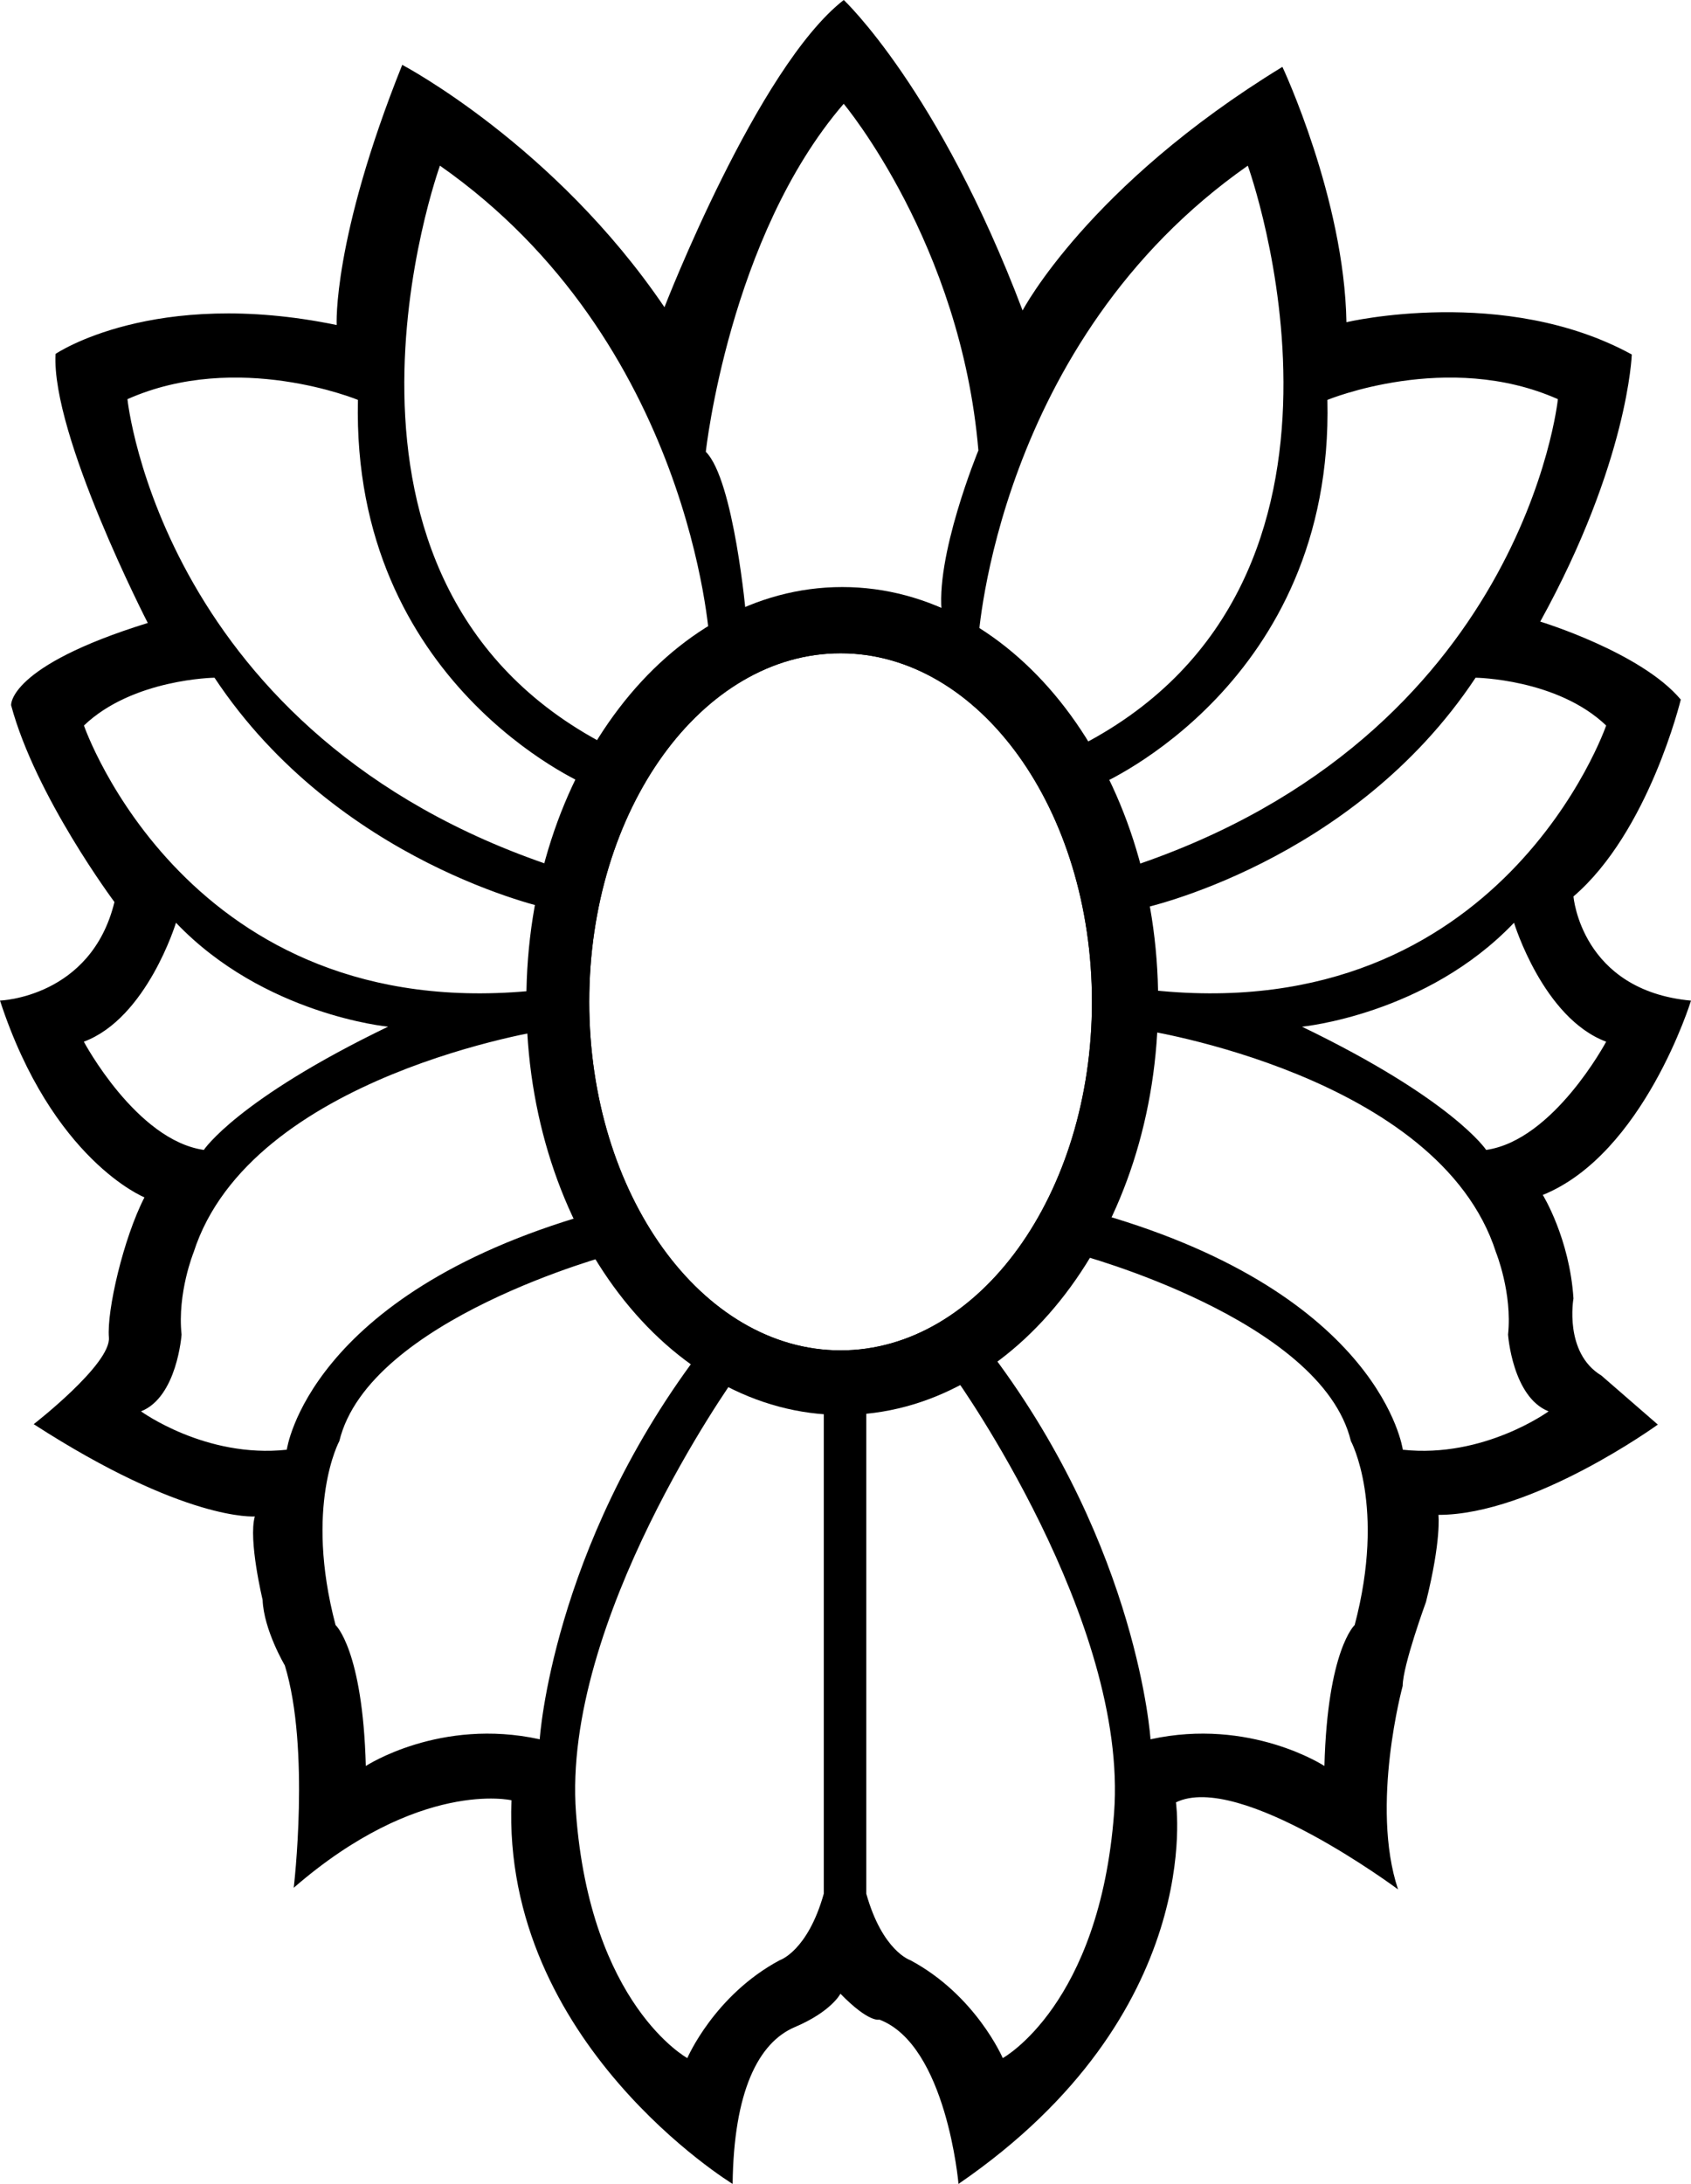 <svg xmlns="http://www.w3.org/2000/svg" xml:space="preserve" width="758.814" height="979.44" style="clip-rule:evenodd;fill-rule:evenodd;stroke-linejoin:round;stroke-miterlimit:2" viewBox="0 0 758.814 979.44"><path d="M377.134 894.142s-4.004 7.977-20.458 14.958-27.424 28.991-27.922 70.34c0 0-103.711-63.215-99.224-172.056 0 0-41.384-9.618-97.727 39.245 0 0 7.479-62.326-3.99-99.722 0 0-9.472-15.955-9.971-29.418 0 0-6.482-26.924-3.49-37.395 0 0-31.243 2.493-99.223-41.385 0 0 34.733-26.925 33.735-38.891-.997-11.967 6.482-44.376 15.956-62.825 0 0-41.385-16.631-64.82-88.254 0 0 40.887-1.319 51.357-44.199 0 0-35.401-47.368-46.37-88.254 0 0-1.496-17.451 61.329-36.897 0 0-43.38-84.265-41.385-120.663 0 0 43.878-29.917 126.148-12.964 0 0-1.994-38.393 29.418-116.674 0 0 68.31 35.899 117.672 108.696 0 0 41.722-107.734 80.458-137.784 0 0 42.65 39.953 80.248 139.25 0 0 29.283-55.913 116.588-109.265 0 0 27.765 59.034 28.734 114.511 0 0 70.97-16.733 128.044 14.484 0 0-1.52 48.13-41.078 119.795 0 0 45.292 13.759 63.064 34.972 0 0-14.333 59.335-48.158 88.29 0 0 3.44 42.142 52.745 46.728 0 0-21.213 68.798-66.505 87.144 0 0 12.04 19.493 13.76 46.439 0 0-4.366 24.339 12.524 34.551l25.334 21.996s-55.938 40.493-98.453 40.493c0 0 1.394 11.152-5.575 39.03 0 0-10.455 28.575-10.455 37.636 0 0-14.636 53.665-2.09 91.301 0 0-71.09-52.969-99.665-39.03 0 0 13.939 94.684-97.574 171.115 0 0-5.351-62.218-35.476-73.679 0 0-4.557 1.647-17.505-11.619m108.278-560.054c141.94-73.741 74.526-259.789 74.526-259.789-112.712 78.899-120.9 212.241-120.9 212.241 28.346 20.203 46.374 47.548 46.374 47.548m-115.75 297.643s-20.95-1.209-40.288-13.296c0 0-77.353 108.376-70.907 194.592s49.957 109.987 49.957 109.987 12.087-28.202 41.497-43.914c0 0 12.49-4.029 19.74-29.813zm-306.386 1.227s29.02 21.15 65.417 17.215c0 0 9.398-69.351 135.779-105.749 0 0-17.522-14.756-18.611-82.632 0 0-133.4 20.166-158.976 99.847 0 0-7.378 18.199-5.41 36.889 0 0-1.968 28.036-18.2 34.43m444.212-244.244c176.16-58.621 191.595-209.693 191.595-209.693-49.467-21.986-103.431.332-103.431.332 2.998 127.248-101.933 172.386-101.933 172.386 16.989 29.98 13.769 36.975 13.769 36.975m10.174 55.411c156.576 16.328 203.084-118.747 203.084-118.747-21.913-20.96-58.593-21.437-58.593-21.437-55.26 83.365-149.821 103.495-149.821 103.495 5.644 8.153 5.33 36.689 5.33 36.689m-268.874-55.411s-3.22-6.995 13.769-36.975c0 0-104.931-45.138-101.932-172.386 0 0-53.965-22.318-103.432-.332 0 0 15.434 151.072 191.595 209.693m139.95 243.017v217.556c7.253 25.784 19.743 29.813 19.743 29.813 29.41 15.712 41.496 43.914 41.496 43.914s43.512-23.77 49.958-109.987c6.446-86.216-70.907-194.592-70.907-194.592-19.34 12.087-40.29 13.296-40.29 13.296m-53.94-355.611c42.782-15.666 87.973 0 87.973 0-3.615-25.909 16.269-74.114 16.269-74.114-7.833-92.793-60.445-155.459-60.445-155.459-51.406 59.653-61.873 156.062-61.873 156.062 12.653 12.653 18.076 73.511 18.076 73.511m-62.847 57.968s18.027-27.345 46.373-47.548c0 0-8.187-133.342-120.9-212.241 0 0-67.413 186.048 74.527 259.789m-31.2 110.037s-.313-28.536 5.33-36.689c0 0-94.561-20.13-149.82-103.495 0 0-36.68.477-58.593 21.437 0 0 46.507 135.075 203.083 118.747m-76.595 347.883s33.279-21.804 78.038-11.971c0 0 5.427-85.121 70.838-172.29 0 0-32.492-23.469-38.05-45.272 0 0-109.445 29.071-122.698 83.794 0 0-15.818 29.071-1.71 82.511 0 0 12.2 11.086 13.582 63.228m530.76-159.05c-16.231-6.394-18.198-34.43-18.198-34.43 1.967-18.69-5.411-36.889-5.411-36.889-25.576-79.681-158.975-99.847-158.975-99.847-1.09 67.876-18.612 82.632-18.612 82.632 126.38 36.398 135.779 105.749 135.779 105.749 36.398 3.935 65.417-17.215 65.417-17.215M584.239 460.449c67.763 32.679 82.66 55.267 82.66 55.267 30.278-4.325 53.846-48.539 53.846-48.539-28.334-10.573-41.35-53.345-41.35-53.345-39.408 41.33-95.156 46.617-95.156 46.617M377.203 292.981c-62.251 0-112.792 70.044-112.792 156.318 0 86.273 50.54 156.317 112.792 156.317s112.792-70.044 112.792-156.317-50.54-156.318-112.792-156.318M174.127 460.449s-55.748-5.287-95.156-46.617c0 0-13.015 42.772-41.35 53.345 0 0 23.568 44.214 53.845 48.539 0 0 14.898-22.588 82.66-55.267m420.191 331.559c1.382-52.142 13.582-63.228 13.582-63.228 14.108-53.44-1.71-82.511-1.71-82.511-13.253-54.723-122.698-83.794-122.698-83.794-5.558 21.803-38.05 45.272-38.05 45.272 65.41 87.169 70.838 172.29 70.838 172.29 44.759-9.833 78.038 11.971 78.038 11.971"/><path d="M377.95 263.277c78.236 0 141.753 83.187 141.753 185.65S456.187 634.578 377.95 634.578s-141.754-83.187-141.754-185.65 63.518-185.651 141.754-185.651m-.743 29.704c-62.252 0-112.792 70.043-112.792 156.318 0 86.274 50.54 156.317 112.792 156.317 62.251 0 112.791-70.043 112.791-156.317 0-86.275-50.54-156.318-112.79-156.318"/></svg>